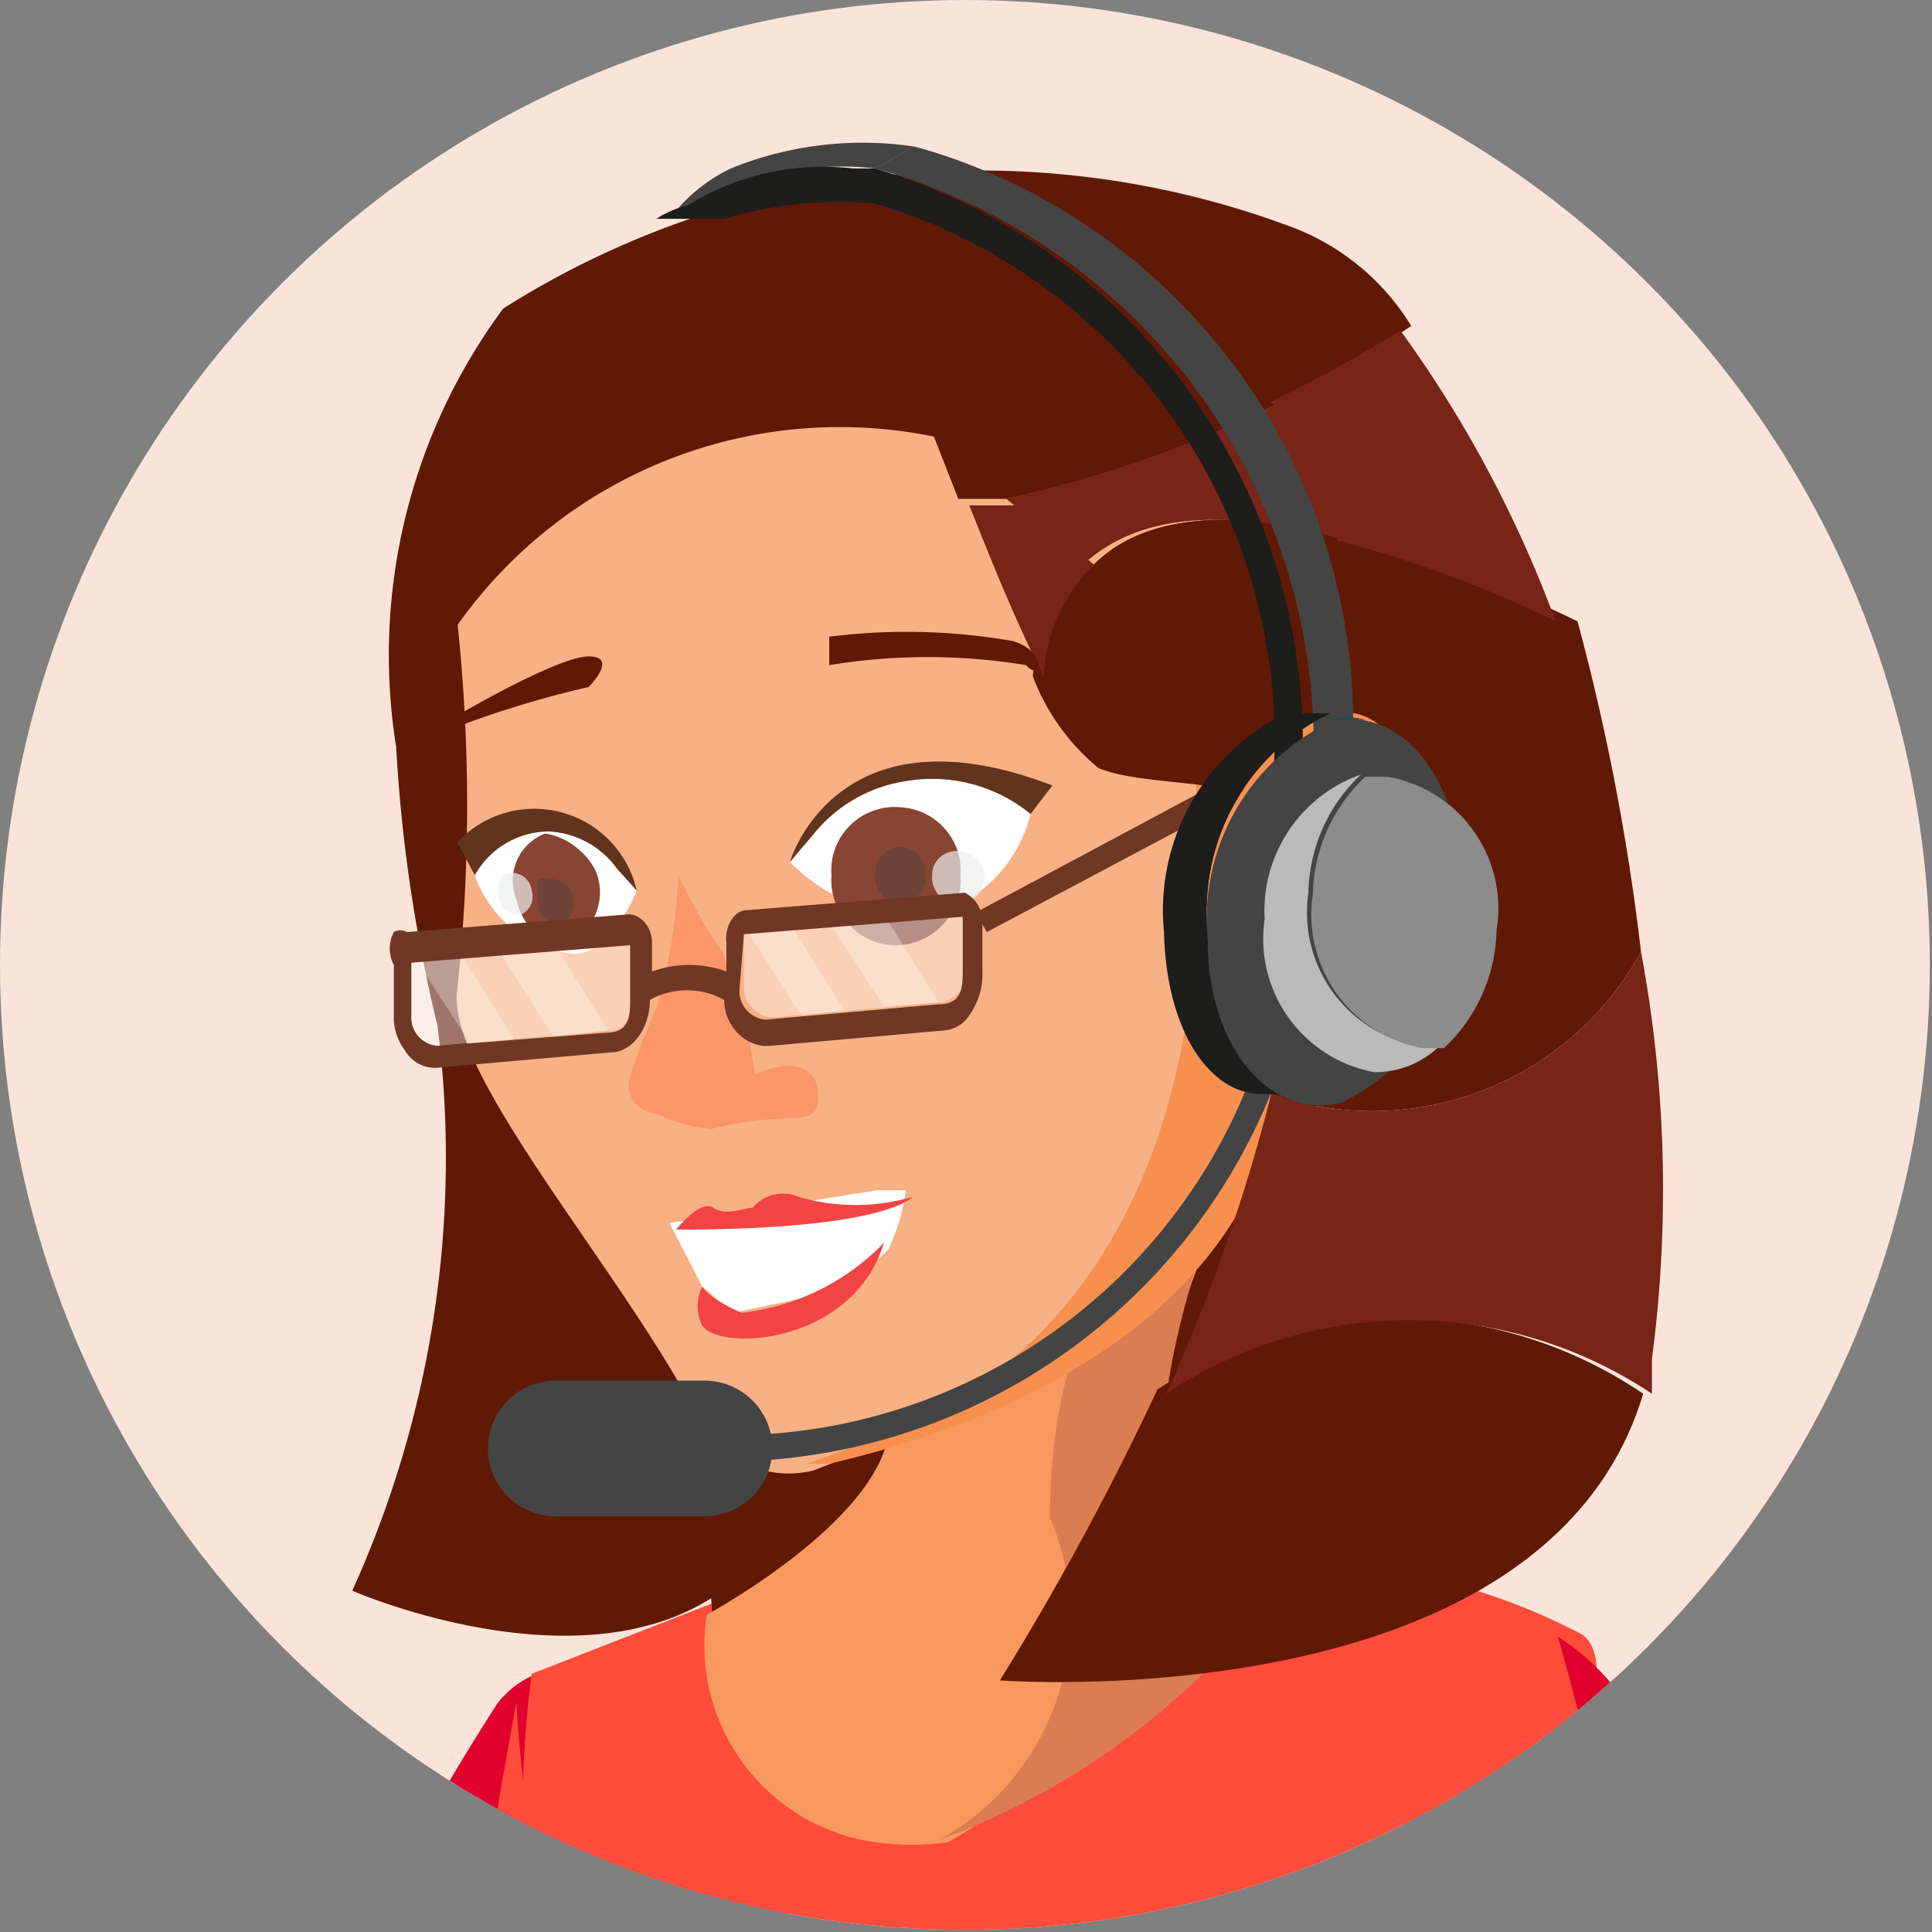 <svg id="Layer_1" data-name="Layer 1" xmlns="http://www.w3.org/2000/svg" xmlns:xlink="http://www.w3.org/1999/xlink" viewBox="0 0 8.83 8.83"><rect x="0" y="0" width="8.83" height="8.83" fill="#808080" stroke="none"/><defs><style>.cls-1{fill:#fae4d9;}.cls-2{fill:#2a878d;}.cls-3{fill:#444;}.cls-4{fill:#195054;}.cls-5{fill:#1d1d1b;}.cls-6{clip-path:url(#clip-path);}.cls-7{fill:#601905;}.cls-8{fill:#e0022c;}.cls-9{fill:#ff4c3b;}.cls-10{fill:#f7995e;}.cls-11{fill:#f7b185;}.cls-12{fill:#fa966a;}.cls-13{fill:#db7d53;}.cls-14{fill:#f7904f;}.cls-15{fill:#782417;}.cls-16,.cls-23{fill:#fff;}.cls-17{fill:#f24445;}.cls-18{fill:#884533;}.cls-19{fill:#6f4237;}.cls-20{fill:#edeeee;opacity:0.7;}.cls-21{fill:#62341e;}.cls-22{fill:#703724;}.cls-23{opacity:0.4;}.cls-24{opacity:0.29;}.cls-25{fill:#f7701b;}.cls-26{clip-path:url(#clip-path-2);}.cls-27{isolation:isolate;}.cls-28{clip-path:url(#clip-path-3);}.cls-29{clip-path:url(#clip-path-4);}.cls-30{clip-path:url(#clip-path-5);}.cls-31{fill:#bababa;}.cls-32{fill:#8c8c8c;}</style><clipPath id="clip-path"><circle class="cls-1" cx="4.41" cy="4.41" r="4.41"/></clipPath><clipPath id="clip-path-2"><path class="cls-2" d="M6.5,3.5l-.19,0H6.19l.2,0Z"/></clipPath><clipPath id="clip-path-3"><path class="cls-3" d="M6,3.57l.18-.1a2.74,2.74,0,0,0-2-2.8L4,.77A2.74,2.74,0,0,1,6,3.57Z"/></clipPath><clipPath id="clip-path-4"><path class="cls-4" d="M6.24,3.29l-.2,0H5.88l.2,0A.29.29,0,0,1,6.24,3.29Z"/></clipPath><clipPath id="clip-path-5"><path class="cls-5" d="M5.77,5l.2,0c-.25,0-.44-.34-.45-.74a1,1,0,0,1,.56-1l-.2,0a1,1,0,0,0-.56,1C5.33,4.7,5.52,5,5.77,5Z"/></clipPath></defs><title>Artboard 13-600</title><circle class="cls-1" cx="4.41" cy="4.41" r="4.41"/><g class="cls-6"><path class="cls-7" d="M2,2.13S1.82,3.31,1.81,3.4A7,7,0,0,0,2,4.69a4.79,4.79,0,0,1-.39,2.58S3,7.88,3.55,7,2.3,2.37,2,2.13Z"/><path class="cls-8" d="M3.79,8.39a11.35,11.35,0,0,1-.68,1.14,6.87,6.87,0,0,0-.45.9H1A12.13,12.13,0,0,1,2.27,7.79a.42.42,0,0,1,.16-.13l0,0,.55.1.32.06L4,7.91s0,.08,0,.22S3.83,8.3,3.79,8.39Z"/><path class="cls-9" d="M1.67,10.43a1.13,1.13,0,0,1,.08-.22,3.86,3.86,0,0,0,.39-1c0-.24.22-1.43.22-1.43.23,4.08,4.08,1.64,4.08,1.64a1.36,1.36,0,0,1-.08,1Z"/><path class="cls-9" d="M4.13,10.43H3.21a.63.63,0,0,1-.43-.24,4.85,4.85,0,0,1-.35-2.54s1-.39,1-.39l2.8-.1a2.86,2.86,0,0,1,1,.31c.36.24-.81,2.4-.81,2.4A12.6,12.6,0,0,1,4.13,10.43Z"/><path class="cls-7" d="M5.9,4.57s.48,1.42-.24,2A17.72,17.72,0,0,1,3.29,7.87L3.12,5.45Z"/><path class="cls-10" d="M4,8.42a1.22,1.22,0,0,0,.33,0A1.13,1.13,0,0,0,4.86,7a2.17,2.17,0,0,1,.32-1.19L5.4,6c.14-.43.33-.82.33-.93l-1.85.85a.72.72,0,0,1,.18.64c-.07.41-.83.82-.83.82A.91.91,0,0,0,4,8.42Z"/><path class="cls-11" d="M2.09,2.84a7.87,7.87,0,0,1,0,1.68c-.06.39.8,1.34,1.12,2a.47.47,0,0,0,.51.2L4,6.61C6.1,5.93,5.4,3.07,5.4,3.07a.53.53,0,0,1,.39-.18c-.1-.7-.24-1-.43-1s-2.31-.53-2.66,0a4.13,4.13,0,0,1-.47.58A.38.38,0,0,0,2.09,2.84Z"/><path class="cls-12" d="M3.1,4A2.53,2.53,0,0,1,3,4.61a2.45,2.45,0,0,0-.12.31A.13.13,0,0,0,3,5.09a.73.73,0,0,0,.25.07c.35-.09.48,0,.49-.13s-.08-.21-.29-.12a2.24,2.24,0,0,0-.15-.56A2.55,2.55,0,0,1,3.1,4Z"/><path class="cls-13" d="M4.29,8.41A3.43,3.43,0,0,0,5.9,7.18c-.79,0-.61-.82-.41-1.47l-.35-.07a2.5,2.5,0,0,0-.34,1.3A1.16,1.16,0,0,1,4.29,8.41Z"/><path class="cls-14" d="M3.69,6.69h.1C4.56,6.51,5.94,6,5.9,4.57c0-.72-.06-1.27-.11-1.68a.53.53,0,0,0-.39.18S6,5.93,3.88,6.62Z"/><path class="cls-7" d="M5.85,1.84a5.3,5.3,0,0,1-1.25.44l-.22,0L4.27,2l-.08-.22C4.26,1.31,5.35,1.66,5.85,1.84Z"/><path class="cls-7" d="M6.09,3.85a.46.46,0,0,0-.23-.18c-.28-.11-.65-.08-.84-.16a1,1,0,0,1-.3-.42A.76.76,0,0,1,5,2.58c.19-.19.55-.29,1.21-.11C6.21,3.12,6.24,4.08,6.09,3.85Z"/><path class="cls-7" d="M5.85,1.84a5.46,5.46,0,0,1-1.25.44L4.29,2h0A2.14,2.14,0,0,0,1.81,3.41a2.66,2.66,0,0,1,.49-2,4.07,4.07,0,0,1,3.61-.37,1.09,1.09,0,0,1,.54.45A6.23,6.23,0,0,1,5.85,1.84Z"/><path class="cls-7" d="M7.5,4.35A1.4,1.4,0,0,1,5.81,5a2.53,2.53,0,0,0,.05-1.3,1.6,1.6,0,0,0-.1-.23A4.54,4.54,0,0,0,5,2.58c.19-.19.55-.29,1.21-.11a5.2,5.2,0,0,1,1,.37A10.44,10.44,0,0,1,7.5,4.35Z"/><path class="cls-7" d="M7.51,6.37c-.45,1.5-2.94,1.31-2.94,1.31a12.89,12.89,0,0,0,.72-1.33A2,2,0,0,1,7.51,6.37Z"/><path class="cls-15" d="M7.55,6.21c0,.06,0,.11,0,.16a2,2,0,0,0-2.22,0A8.16,8.16,0,0,0,5.81,5,1.4,1.4,0,0,0,7.5,4.35,5.91,5.91,0,0,1,7.55,6.21Z"/><path class="cls-15" d="M5,2.58a.76.76,0,0,0-.23.51c-.12-.23-.24-.53-.34-.78l.22,0Z"/><path class="cls-15" d="M6.16,2.47c-.66-.18-1-.08-1.21.11l-.35-.3a5.46,5.46,0,0,0,1.25-.44l.24.09A2.14,2.14,0,0,1,6.16,2.47Z"/><path class="cls-15" d="M7.11,2.84a5.2,5.2,0,0,0-1-.37,2.14,2.14,0,0,0-.07-.54l-.24-.09a6.23,6.23,0,0,0,.6-.33A5.49,5.49,0,0,1,7.11,2.84Z"/><path class="cls-16" d="M3.06,5.59l.15.29L3.35,6l.52-.11.19-.18a.88.88,0,0,0,.08-.27s-.06,0-.13,0Z"/><path class="cls-17" d="M3.21,5.88a.2.2,0,0,0,0,.18c.09.12.69.08.83-.38A1.07,1.07,0,0,1,3.39,6C3.23,5.93,3.21,5.88,3.21,5.88Z"/><path class="cls-16" d="M4.71,3.72a.64.64,0,0,1-.53.48.9.9,0,0,1-.57-.26l.11-.13a.67.67,0,0,1,.42-.24A.71.71,0,0,1,4.71,3.72Z"/><path class="cls-18" d="M3.8,4a.3.3,0,0,0,.27.32A.3.3,0,0,0,4.39,4a.29.29,0,0,0-.27-.31A.29.29,0,0,0,3.8,4Z"/><path class="cls-19" d="M4,4a.12.12,0,0,0,.12.13A.12.12,0,0,0,4.23,4a.12.12,0,0,0-.12-.13A.12.12,0,0,0,4,4Z"/><path class="cls-20" d="M4.26,4a.12.12,0,1,0,.12-.11A.11.11,0,0,0,4.26,4Z"/><path class="cls-21" d="M4.81,3.59l-.1.13a.71.71,0,0,0-.57-.15.67.67,0,0,0-.42.24l-.11.13S3.82,3.21,4.81,3.59Z"/><path class="cls-16" d="M2.17,4a.54.54,0,0,0,.45.36c.18,0,.29-.29.29-.29l-.09-.1a.41.41,0,0,0-.31-.17A.39.39,0,0,0,2.17,4Z"/><path class="cls-18" d="M2.73,4a.26.26,0,0,1-.13.31c-.11,0-.21-.06-.24-.2a.23.23,0,0,1,.13-.3C2.59,3.82,2.7,3.91,2.73,4Z"/><path class="cls-19" d="M2.62,4.1a.1.1,0,0,1-.06.12s-.09,0-.1-.08,0-.11,0-.12S2.6,4,2.62,4.1Z"/><path class="cls-20" d="M2.43,4.07a.09.09,0,0,1-.05.11s-.09,0-.1-.07,0-.11.05-.12A.09.09,0,0,1,2.43,4.07Z"/><path class="cls-21" d="M2.09,3.85,2.17,4a.39.39,0,0,1,.34-.2.41.41,0,0,1,.31.17l.09.1A.48.48,0,0,0,2.09,3.85Z"/><path class="cls-7" d="M2.09,3.27S2.55,3,2.69,3s0,.14,0,.14a4.65,4.65,0,0,0-.57.17C2.07,3.35,2.09,3.27,2.09,3.27Z"/><path class="cls-7" d="M3.79,2.91s0,.14,0,.13a2.76,2.76,0,0,1,.9,0c.07.08.1-.06-.06-.11A2.82,2.82,0,0,0,3.79,2.91Z"/><path class="cls-17" d="M3.09,5.62s0,0,0,0,.11-.14.17-.1.14,0,.18,0a.18.18,0,0,1,.21-.05.92.92,0,0,0,.52,0S4.06,5.62,3.09,5.62Z"/><path class="cls-9" d="M7.66,10.43H6.36c0-.29-.05-.58-.08-.85v0a4.11,4.11,0,0,1,.18-1.41c.08-.49.35-.72.53-.71a.41.41,0,0,1,.17,0h0A15.74,15.74,0,0,1,7.66,10.43Z"/><path class="cls-8" d="M7.66,10.43a15.74,15.74,0,0,0-.54-2.95h0a1.08,1.08,0,0,1,.37.4,6.75,6.75,0,0,1,.77,2.56Z"/><polygon class="cls-22" points="4.51 4.26 5.79 3.58 5.75 3.48 4.46 4.17 4.51 4.26"/><path class="cls-23" d="M3.4,4.27l0,.23a.14.14,0,0,0,.13.15l.78-.07a.15.15,0,0,0,.11-.16l0-.24a0,0,0,0,0,0,0l-1,.08S3.4,4.25,3.4,4.27Z"/><path class="cls-23" d="M1.88,4.4l0,.24A.13.13,0,0,0,2,4.78l.79-.07c.07,0,.11-.08.11-.16l0-.24a0,0,0,0,0,0,0l-1,.08A.05.05,0,0,0,1.88,4.4Z"/><g class="cls-24"><polygon class="cls-16" points="3.78 4.2 4.04 4.6 4.29 4.58 4.04 4.18 3.78 4.2"/><polygon class="cls-16" points="3.4 4.23 3.66 4.64 3.86 4.62 3.61 4.22 3.4 4.23"/></g><g class="cls-24"><polygon class="cls-16" points="2.27 4.33 2.53 4.74 2.78 4.71 2.53 4.31 2.27 4.33"/><polygon class="cls-16" points="1.89 4.37 2.15 4.77 2.35 4.75 2.1 4.35 1.89 4.37"/></g><path class="cls-22" d="M1.8,4.41l0,.23a.25.25,0,0,0,.05.16A.16.16,0,0,0,2,4.88l.79-.07c.1,0,.18-.11.18-.24a.35.35,0,0,1,.34,0c0,.13.11.22.21.21l.79-.07a.15.15,0,0,0,.12-.07.32.32,0,0,0,.06-.2l0-.24a.15.15,0,0,0-.08-.12h0l-1,.08c-.05,0-.1.07-.09.15v.13a.5.5,0,0,0-.34,0V4.31c0-.08-.06-.14-.12-.13l-1,.08a.06.06,0,0,0-.06,0A.16.16,0,0,0,1.8,4.41Zm1.6-.14a.05.05,0,0,1,0,0l1-.08a0,0,0,0,1,0,0l0,.24c0,.08,0,.16-.11.16l-.79.07a.13.13,0,0,1-.12-.14ZM1.88,4.4a.05.05,0,0,1,0,0l1-.08a0,0,0,0,1,0,0l0,.24c0,.08,0,.16-.11.16L2,4.78a.13.13,0,0,1-.12-.14Z"/><path class="cls-14" d="M5.58,3.87a.77.77,0,0,1,.31-.51c.14-.1.32-.17.46,0,.28.33.18,1.29-.35,1.42S5.49,4.38,5.58,3.87Z"/><path class="cls-25" d="M6.19,3.75c-.32,0-.47.34-.36.6s.32,0,.32,0-.29.14-.29-.22a.33.33,0,0,1,0-.15h0c0,.13.29,0,.29,0C6,4,5.94,4,5.93,3.91A.41.41,0,0,1,6.19,3.75Z"/><path class="cls-2" d="M6.5,3.5l-.19,0H6.19l.2,0Z"/><g class="cls-26"><g class="cls-27"><polygon class="cls-2" points="6.5 3.5 6.3 3.46 6.3 3.46 6.5 3.49 6.5 3.5"/><path class="cls-2" d="M6.5,3.49l-.2,0h0l.2,0Z"/><path class="cls-2" d="M6.47,3.49l-.2,0h0l.2,0Z"/><path class="cls-2" d="M6.44,3.49l-.2,0h0l.2,0Z"/><path class="cls-2" d="M6.42,3.49l-.2,0h0l.2,0Z"/><polygon class="cls-2" points="6.39 3.5 6.2 3.46 6.19 3.47 6.39 3.5 6.39 3.5"/></g></g><g class="cls-27"><path class="cls-3" d="M3.34.77A.76.76,0,0,0,3.06,1h0A1.4,1.4,0,0,1,4,.77l.18-.1A1.6,1.6,0,0,0,3.34.77Z"/><path class="cls-3" d="M6,3.57l.18-.1a2.74,2.74,0,0,0-2-2.8L4,.77A2.74,2.74,0,0,1,6,3.57Z"/><g class="cls-28"><g class="cls-27"><path class="cls-3" d="M6,3.57l.18-.1a3.3,3.3,0,0,0-.19-1.1l-.18.1A3.34,3.34,0,0,1,6,3.57Z"/><path class="cls-3" d="M5.76,2.47l.18-.1A3,3,0,0,0,5.76,2l-.18.1A3,3,0,0,1,5.76,2.47Z"/><path class="cls-3" d="M5.58,2.06,5.76,2a1.83,1.83,0,0,0-.18-.3l-.18.1A2.38,2.38,0,0,1,5.58,2.06Z"/><path class="cls-3" d="M5.4,1.76l.18-.1a2.35,2.35,0,0,0-.19-.25l-.18.1A2.35,2.35,0,0,1,5.4,1.76Z"/><path class="cls-3" d="M5.21,1.51l.18-.1a1.34,1.34,0,0,0-.2-.21L5,1.3A1.34,1.34,0,0,1,5.21,1.51Z"/><path class="cls-3" d="M5,1.3l.18-.1A1.92,1.92,0,0,0,5,1l-.18.1Z"/><path class="cls-3" d="M4.78,1.11,5,1a2.38,2.38,0,0,0-.3-.18l-.18.1Z"/><path class="cls-3" d="M4.48.93l.18-.1A1.78,1.78,0,0,0,4.15.67L4,.77A1.78,1.78,0,0,1,4.48.93Z"/></g></g><path class="cls-5" d="M3,1,3.31,1A1.86,1.86,0,0,1,4,.93,2.56,2.56,0,0,1,5.82,3.55l.13,0A2.74,2.74,0,0,0,4,.77h-.1a1.18,1.18,0,0,0-.76.17A.44.44,0,0,0,3,1Z"/></g><path class="cls-3" d="M2.54,6.31h.68a.31.31,0,0,1,0,.62H2.54a.31.31,0,0,1,0-.62Z"/><path class="cls-3" d="M3.35,6.68A2.7,2.7,0,0,0,5.86,4.86l-.12,0A2.55,2.55,0,0,1,3.35,6.56a.06.06,0,0,0-.06.06h0A.05.05,0,0,0,3.35,6.68Z"/><g class="cls-27"><g class="cls-27"><path class="cls-4" d="M6.24,3.29l-.2,0H5.88l.2,0A.29.29,0,0,1,6.24,3.29Z"/><g class="cls-29"><g class="cls-27"><polygon class="cls-4" points="6.24 3.29 6.04 3.26 6.03 3.26 6.23 3.29 6.24 3.29"/><path class="cls-4" d="M6.23,3.29l-.2,0H6l.2,0Z"/><path class="cls-4" d="M6.19,3.29l-.2,0H6l.2,0Z"/><path class="cls-4" d="M6.15,3.29l-.2,0h0l.2,0Z"/><path class="cls-4" d="M6.12,3.29l-.2,0h0l.2,0Z"/><polygon class="cls-4" points="6.09 3.3 5.89 3.26 5.88 3.26 6.08 3.3 6.09 3.3"/></g></g></g><g class="cls-27"><path class="cls-5" d="M5.77,5l.2,0c-.25,0-.44-.34-.45-.74a1,1,0,0,1,.56-1l-.2,0a1,1,0,0,0-.56,1C5.33,4.7,5.52,5,5.77,5Z"/><g class="cls-30"><g class="cls-27"><path class="cls-5" d="M6.08,3.3l-.2,0h0l.2,0Z"/><path class="cls-5" d="M6.06,3.3l-.2,0h0l.2,0Z"/><path class="cls-5" d="M6,3.31l-.2,0h0l.2,0Z"/><path class="cls-5" d="M6,3.32l-.2,0h0l.19,0Z"/><path class="cls-5" d="M6,3.33l-.19,0h0l.2,0Z"/><path class="cls-5" d="M6,3.35l-.2,0,0,0,.2,0Z"/><path class="cls-5" d="M5.94,3.36l-.2,0h0l.2,0Z"/><path class="cls-5" d="M5.91,3.38l-.2,0,0,0,.2,0Z"/><path class="cls-5" d="M5.89,3.4l-.2,0,0,0,.2,0Z"/><path class="cls-5" d="M5.87,3.42l-.2,0,0,0,.2,0Z"/><path class="cls-5" d="M5.84,3.44l-.2,0,0,0,.2,0Z"/><path class="cls-5" d="M5.82,3.46l-.2,0,0,0,.2,0Z"/><path class="cls-5" d="M5.79,3.49l-.2,0,0,0,.2,0Z"/><path class="cls-5" d="M5.77,3.52l-.2,0,0,0,.2,0Z"/><path class="cls-5" d="M5.74,3.56l-.2,0,0,0,.2,0Z"/><path class="cls-5" d="M5.71,3.6l-.2,0,0,.06.2,0Z"/><path class="cls-5" d="M5.68,3.65l-.2,0a.25.25,0,0,1,0,.07l.2,0S5.67,3.68,5.68,3.65Z"/><path class="cls-5" d="M5.64,3.73l-.2,0A1.31,1.31,0,0,0,5.35,4l.2,0A1.15,1.15,0,0,1,5.64,3.73Z"/><path class="cls-5" d="M5.55,4l-.2,0s0,0,0,.08l.2,0A.17.17,0,0,1,5.55,4Z"/><path class="cls-5" d="M5.54,4.08l-.2,0s0,0,0,.06l.2,0A.13.13,0,0,1,5.54,4.08Z"/><path class="cls-5" d="M5.53,4.14l-.2,0v0l.19,0A.09.09,0,0,0,5.53,4.14Z"/><path class="cls-5" d="M5.52,4.19l-.19,0v0l.2,0Z"/><path class="cls-5" d="M5.52,4.24l-.2,0v0l.2,0Z"/><path class="cls-5" d="M5.52,4.28l-.2,0v0h0l.2,0h0Z"/><path class="cls-5" d="M5.52,4.33l-.2,0v0l.2,0Z"/><path class="cls-5" d="M5.52,4.37l-.2,0v0l.2,0Z"/><path class="cls-5" d="M5.53,4.41l-.2,0v0l.2,0Z"/><path class="cls-5" d="M5.53,4.45l-.2,0v0l.19,0Z"/><path class="cls-5" d="M5.53,4.48l-.19,0v0l.2,0Z"/><path class="cls-5" d="M5.54,4.52l-.2,0v0l.2,0Z"/><path class="cls-5" d="M5.55,4.55l-.2,0v0l.2,0Z"/><path class="cls-5" d="M5.56,4.59l-.2,0v0l.19,0Z"/><path class="cls-5" d="M5.56,4.62l-.19,0v0l.19,0Z"/><path class="cls-5" d="M5.57,4.66l-.19,0v0l.2,0Z"/><path class="cls-5" d="M5.59,4.69l-.2,0v0l.2,0Z"/><path class="cls-5" d="M5.6,4.72l-.2,0,0,0,.2,0Z"/><path class="cls-5" d="M5.62,4.76l-.2,0,0,0,.19,0Z"/><path class="cls-5" d="M5.63,4.8l-.19,0a.05.05,0,0,0,0,0l.2,0Z"/><path class="cls-5" d="M5.66,4.84l-.2,0s0,0,0,0l.2,0Z"/><path class="cls-5" d="M5.68,4.88l-.2,0,0,0,.2,0A.1.1,0,0,0,5.68,4.88Z"/><path class="cls-5" d="M5.72,4.93l-.2,0A.47.47,0,0,0,5.77,5l.2,0A.4.4,0,0,1,5.72,4.93Z"/></g></g></g><path class="cls-3" d="M6.08,3.3a1,1,0,0,0-.56,1c0,.48.28.82.61.74a1,1,0,0,0,.56-1C6.67,3.55,6.4,3.22,6.08,3.3Z"/></g><path class="cls-31" d="M5.78,4.2a.62.62,0,0,0,.5.7.42.42,0,0,0,.3-.12h-.1a.62.62,0,0,1-.5-.7.76.76,0,0,1,.24-.54A.66.66,0,0,0,5.78,4.2Z"/><path class="cls-32" d="M6,4.09a.62.62,0,0,0,.5.7h.1a.76.76,0,0,0,.24-.54.61.61,0,0,0-.5-.7h-.1A.76.76,0,0,0,6,4.09Z"/></g></svg>